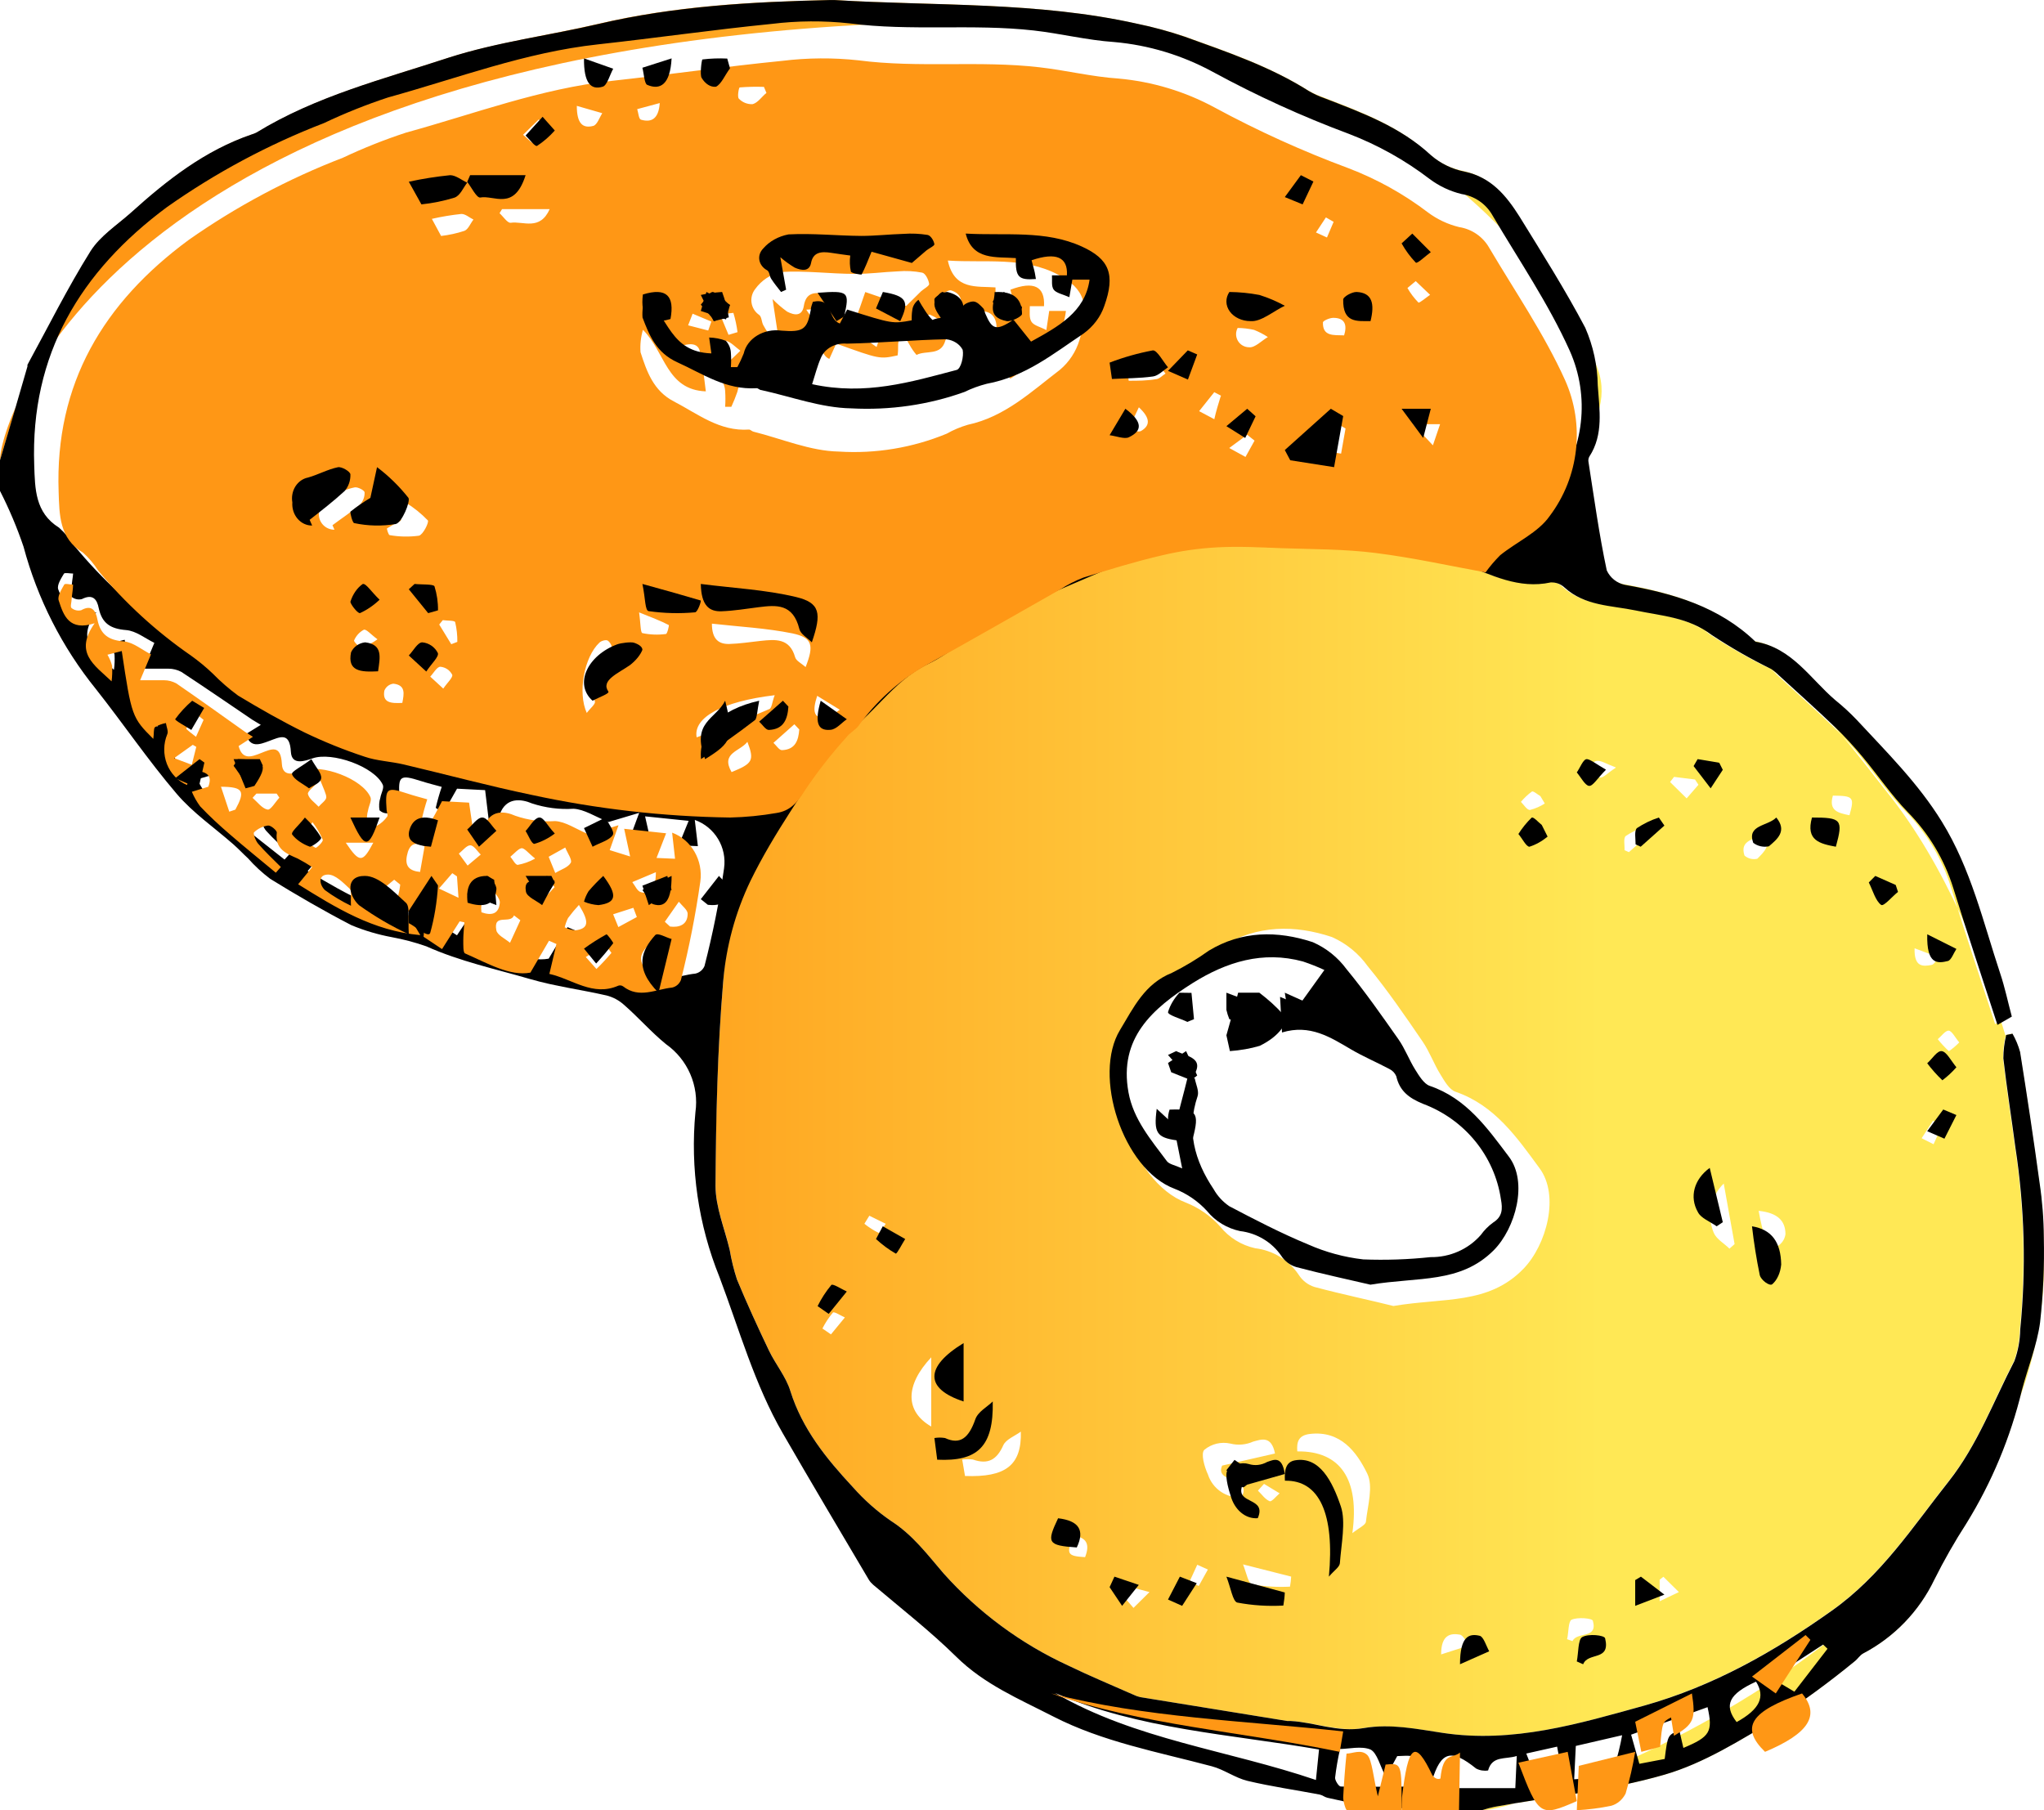<?xml version="1.0" encoding="UTF-8"?>
<svg width="35px" height="31px" viewBox="0 0 35 31" version="1.1" xmlns="http://www.w3.org/2000/svg" xmlns:xlink="http://www.w3.org/1999/xlink">
    <!-- Generator: Sketch 46.2 (44496) - http://www.bohemiancoding.com/sketch -->
    <title>Bagels Icon</title>
    <desc>Created with Sketch.</desc>
    <defs>
        <linearGradient x1="0%" y1="49.999%" x2="99.999%" y2="49.999%" id="linearGradient-1">
            <stop stop-color="#FF9715" offset="25%"></stop>
            <stop stop-color="#FFE855" offset="78%"></stop>
        </linearGradient>
        <linearGradient x1="371%" y1="4474%" x2="17281%" y2="4474%" id="linearGradient-2">
            <stop stop-color="#FF9715" offset="25%"></stop>
            <stop stop-color="#FFE855" offset="78%"></stop>
        </linearGradient>
        <linearGradient x1="641%" y1="8470%" x2="7920%" y2="8470%" id="linearGradient-3">
            <stop stop-color="#FF9715" offset="25%"></stop>
            <stop stop-color="#FFE855" offset="78%"></stop>
        </linearGradient>
        <linearGradient x1="11525%" y1="18952%" x2="14410%" y2="18952%" id="linearGradient-4">
            <stop stop-color="#FF9715" offset="25%"></stop>
            <stop stop-color="#FFE855" offset="78%"></stop>
        </linearGradient>
        <linearGradient x1="14585%" y1="19292%" x2="15520%" y2="19292%" id="linearGradient-5">
            <stop stop-color="#FF9715" offset="25%"></stop>
            <stop stop-color="#FFE855" offset="78%"></stop>
        </linearGradient>
        <linearGradient x1="15636%" y1="19338%" x2="16570%" y2="19338%" id="linearGradient-6">
            <stop stop-color="#FF9715" offset="25%"></stop>
            <stop stop-color="#FFE855" offset="78%"></stop>
        </linearGradient>
        <linearGradient x1="17819%" y1="18940%" x2="18679%" y2="18940%" id="linearGradient-7">
            <stop stop-color="#FF9715" offset="25%"></stop>
            <stop stop-color="#FFE855" offset="78%"></stop>
        </linearGradient>
        <linearGradient x1="17197%" y1="19179%" x2="17722%" y2="19179%" id="linearGradient-8">
            <stop stop-color="#FF9715" offset="25%"></stop>
            <stop stop-color="#FFE855" offset="78%"></stop>
        </linearGradient>
        <linearGradient x1="16674%" y1="19262%" x2="17078%" y2="19262%" id="linearGradient-9">
            <stop stop-color="#FF9715" offset="25%"></stop>
            <stop stop-color="#FFE855" offset="78%"></stop>
        </linearGradient>
        <linearGradient x1="19353%" y1="18215%" x2="19965%" y2="18215%" id="linearGradient-10">
            <stop stop-color="#FF9715" offset="25%"></stop>
            <stop stop-color="#FFE855" offset="78%"></stop>
        </linearGradient>
        <linearGradient x1="18897%" y1="18578%" x2="19232%" y2="18578%" id="linearGradient-11">
            <stop stop-color="#FF9715" offset="25%"></stop>
            <stop stop-color="#FFE855" offset="78%"></stop>
        </linearGradient>
    </defs>
    <g id="Page-1" stroke="none" stroke-width="1" fill="none" fill-rule="evenodd">
        <g id="Search" transform="translate(-19, -358)">
            <g id="Bagels-Group" transform="translate(0, 339)">
                <g id="Bagels-Icon" transform="translate(19, 17)">
                    <path d="M0,9.881 C0,9.161 1.951,3.085 14.939,2.414 C21.725,2.062 25.833,5.038 27.317,8.217 C27.82,9.295 26.377,10.085 26.847,11.197 C27.211,12.046 28.911,12.484 30.451,13.55 C31.172,14.049 31.719,14.818 32.331,15.589 C34.254,18.01 35.072,22.127 34.995,23.903 C34.727,30.046 26.22,33 25.368,33 C25.44,32.977 25.512,32.957 25.586,32.942 C26.559,32.765 27.554,32.664 28.497,32.391 C29.174,32.195 29.801,31.797 30.415,31.431 C30.876,31.13 31.321,30.804 31.747,30.454 C31.802,30.413 31.839,30.348 31.896,30.316 C32.429,30.037 32.857,29.593 33.116,29.05 C33.282,28.72 33.465,28.399 33.665,28.089 C34.099,27.385 34.419,26.617 34.613,25.813 C34.708,25.422 34.867,25.041 34.926,24.646 C34.98,24.162 35.001,23.675 34.99,23.189 C34.988,22.878 34.964,22.568 34.918,22.26 C34.816,21.511 34.704,20.764 34.585,20.016 C34.554,19.906 34.51,19.801 34.454,19.702 L34.346,19.724 C34.314,19.855 34.298,19.989 34.298,20.124 C34.356,20.635 34.437,21.145 34.505,21.655 C34.662,22.685 34.689,23.731 34.586,24.768 C34.583,24.953 34.549,25.135 34.486,25.308 C34.127,26.001 33.859,26.745 33.364,27.367 C32.745,28.152 32.209,28.983 31.358,29.585 C30.362,30.293 29.321,30.876 28.159,31.206 C27.031,31.519 25.904,31.86 24.702,31.676 C24.256,31.609 23.784,31.519 23.351,31.593 C22.919,31.667 22.519,31.493 22.098,31.472 C22.078,31.472 22.059,31.472 22.04,31.472 L19.524,31.063 C19.486,31.055 19.449,31.042 19.414,31.025 C19.039,30.859 18.66,30.702 18.292,30.523 C17.478,30.149 16.751,29.611 16.155,28.942 C15.877,28.619 15.628,28.285 15.26,28.048 C15.017,27.882 14.796,27.686 14.602,27.465 C14.151,26.98 13.737,26.472 13.533,25.819 C13.458,25.575 13.279,25.363 13.167,25.126 C12.975,24.726 12.789,24.321 12.62,23.91 C12.566,23.745 12.524,23.577 12.496,23.405 C12.411,23.038 12.252,22.671 12.253,22.307 C12.253,21.142 12.286,19.973 12.383,18.813 C12.42,18.211 12.567,17.62 12.817,17.072 C13.22,16.253 13.767,15.503 14.254,14.719 C14.279,14.677 14.312,14.642 14.351,14.614 C14.909,14.267 15.237,13.654 15.854,13.359 C16.294,13.149 16.658,12.782 17.093,12.557 C17.736,12.226 18.411,11.958 19.075,11.668 C19.221,11.598 19.375,11.545 19.533,11.511 C20.239,11.355 20.964,11.302 21.686,11.354 C21.958,11.358 22.23,11.339 22.499,11.295 C22.566,11.293 22.632,11.298 22.698,11.307 C23.185,11.364 23.674,11.414 24.162,11.48 C24.451,11.505 24.737,11.56 25.014,11.646 C25.503,11.826 25.967,12.074 26.517,11.96 C26.605,11.955 26.691,11.988 26.755,12.049 C27.099,12.363 27.549,12.353 27.96,12.438 C28.414,12.534 28.873,12.556 29.271,12.859 C29.598,13.075 29.938,13.27 30.29,13.442 C30.338,13.474 30.383,13.511 30.423,13.552 C30.746,13.848 31.07,14.14 31.387,14.441 C31.552,14.602 31.709,14.772 31.857,14.949 C32.117,15.263 32.345,15.605 32.626,15.89 C32.988,16.258 33.257,16.708 33.409,17.202 C33.651,17.986 33.909,18.751 34.163,19.537 L34.409,19.395 C34.342,19.142 34.29,18.894 34.21,18.656 C33.92,17.774 33.71,16.865 33.212,16.057 C32.808,15.401 32.272,14.869 31.755,14.313 C31.64,14.193 31.518,14.081 31.39,13.977 C30.957,13.613 30.645,13.08 30.022,12.975 C29.395,12.374 28.612,12.148 27.789,12.002 C27.651,11.974 27.535,11.882 27.476,11.754 C27.352,11.138 27.266,10.512 27.162,9.889 C27.158,9.86 27.163,9.83 27.178,9.805 C27.425,9.423 27.349,8.995 27.322,8.586 C27.316,8.246 27.243,7.911 27.107,7.599 C26.772,6.945 26.369,6.324 25.982,5.695 C25.76,5.336 25.503,5.021 25.042,4.925 C24.831,4.881 24.635,4.783 24.473,4.641 C23.947,4.152 23.293,3.913 22.645,3.662 C22.562,3.633 22.483,3.597 22.407,3.554 C21.745,3.135 21.011,2.887 20.282,2.624 C20.016,2.535 19.744,2.463 19.469,2.407 C17.761,2.025 16.017,2.106 14.289,2.001 C14.259,2 14.23,2 14.201,2.001 C12.87,2.029 11.546,2.103 10.243,2.409 C9.394,2.607 8.519,2.723 7.692,2.986 C6.573,3.353 5.42,3.648 4.401,4.269 C4.376,4.282 4.349,4.293 4.322,4.301 C3.522,4.574 2.874,5.085 2.258,5.637 C2.015,5.853 1.724,6.039 1.567,6.301 C1.174,6.928 0.843,7.596 0.487,8.247 C0.487,8.247 0.487,8.266 0.487,8.275 C0.321,8.812 0.159,9.347 0,9.881 Z M23.859,24.365 C24.73,24.218 25.487,24.346 26.086,23.728 C26.481,23.321 26.712,22.474 26.36,22.003 C25.973,21.476 25.594,20.927 24.923,20.696 C24.815,20.659 24.733,20.511 24.665,20.4 C24.553,20.22 24.481,20.014 24.361,19.838 C24.061,19.399 23.76,18.959 23.42,18.546 C23.264,18.328 23.053,18.156 22.808,18.047 C22.173,17.835 21.529,17.839 20.927,18.204 C20.716,18.358 20.492,18.495 20.258,18.613 C19.762,18.814 19.564,19.241 19.318,19.668 C18.822,20.499 19.357,22.234 20.305,22.594 C20.53,22.683 20.732,22.823 20.893,23.004 C21.045,23.193 21.256,23.324 21.493,23.376 C21.796,23.412 22.069,23.578 22.239,23.832 C22.302,23.931 22.397,24.004 22.508,24.039 C23.007,24.172 23.503,24.274 23.859,24.365 Z M23.157,28.255 C23.272,28.163 23.383,28.117 23.389,28.059 C23.419,27.782 23.519,27.454 23.411,27.233 C23.229,26.862 22.955,26.495 22.43,26.556 C22.234,26.58 22.201,26.691 22.214,26.855 C22.957,26.845 23.283,27.339 23.157,28.255 L23.157,28.255 Z M20.927,27.098 L21.832,26.891 C21.77,26.577 21.595,26.651 21.459,26.687 C21.336,26.742 21.199,26.754 21.068,26.721 C20.911,26.686 20.746,26.725 20.622,26.828 C20.559,26.891 20.622,27.118 20.685,27.253 C20.765,27.498 21.001,27.658 21.258,27.642 C21.456,27.275 20.791,27.411 20.927,27.098 Z M17.48,26.516 C17.377,26.593 17.226,26.647 17.179,26.751 C17.068,26.999 16.918,27.085 16.659,26.994 C16.598,26.986 16.537,26.986 16.476,26.994 L16.524,27.276 C17.214,27.302 17.498,27.098 17.48,26.511 L17.48,26.516 Z M15.946,26.434 L15.946,25.244 C15.492,25.727 15.5,26.172 15.946,26.429 L15.946,26.434 Z M29.614,23.383 L29.702,23.305 C29.644,22.98 29.585,22.656 29.516,22.268 C29.29,22.488 29.222,22.824 29.346,23.114 C29.393,23.222 29.528,23.296 29.614,23.383 Z M21.285,28.79 C21.347,28.947 21.374,29.118 21.441,29.132 C21.655,29.169 21.872,29.183 22.089,29.171 C22.099,29.114 22.106,29.057 22.109,28.999 L21.285,28.79 Z M30.114,22.736 C30.144,22.908 30.185,23.079 30.236,23.247 C30.257,23.3 30.393,23.365 30.432,23.343 C30.509,23.3 30.561,23.223 30.573,23.136 C30.573,22.903 30.435,22.77 30.12,22.736 L30.114,22.736 Z M26.824,30.067 L26.926,30.104 C27.004,29.935 27.364,30.075 27.275,29.755 C27.264,29.712 27.01,29.689 26.908,29.739 C26.853,29.772 26.861,29.952 26.835,30.067 L26.824,30.067 Z M24.666,30.335 L25.155,30.178 C25.103,30.114 25.059,30.006 24.998,29.993 C24.838,29.965 24.675,29.993 24.677,30.335 L24.666,30.335 Z M19.284,29.157 L19.204,29.298 L19.409,29.535 L19.683,29.264 L19.284,29.157 Z M30.194,16.253 C30.072,16.392 29.78,16.366 29.871,16.651 C29.931,16.704 30.013,16.724 30.091,16.706 C30.207,16.588 30.351,16.466 30.194,16.253 Z M29.083,15.439 L29.024,15.349 L28.665,15.304 L28.597,15.392 L28.881,15.672 L29.083,15.439 Z M28.242,16.284 L28.16,16.16 C28.046,16.197 27.937,16.25 27.837,16.317 C27.795,16.356 27.822,16.474 27.817,16.559 L27.892,16.593 L28.242,16.284 Z M32.121,17.05 L32.029,17.12 C32.09,17.214 32.132,17.343 32.22,17.39 C32.264,17.414 32.388,17.294 32.476,17.233 L32.441,17.15 L32.121,17.05 Z M33.256,21.269 L33.099,21.192 L32.905,21.492 L33.109,21.595 L33.256,21.269 Z M31.669,15.961 C31.758,15.647 31.734,15.629 31.385,15.625 C31.308,15.887 31.481,15.923 31.669,15.961 Z M28.419,29.421 L28.748,29.264 L28.483,29.002 L28.419,29.052 L28.419,29.421 Z M18.58,28.666 C18.668,28.443 18.604,28.326 18.38,28.301 C18.254,28.614 18.272,28.647 18.58,28.666 Z M27.668,15.142 C27.501,15.08 27.421,15.023 27.345,15.029 C27.27,15.036 27.237,15.122 27.189,15.172 C27.256,15.224 27.32,15.31 27.391,15.316 C27.461,15.323 27.516,15.244 27.664,15.149 L27.668,15.142 Z M14.083,24.751 L14.229,24.851 L14.467,24.561 C14.397,24.53 14.284,24.456 14.263,24.477 C14.191,24.562 14.129,24.657 14.079,24.757 L14.083,24.751 Z M33.549,19.851 C33.474,19.762 33.423,19.653 33.367,19.65 C33.311,19.647 33.243,19.744 33.181,19.796 C33.239,19.87 33.303,19.938 33.372,20.002 C33.436,19.957 33.495,19.907 33.549,19.851 L33.549,19.851 Z M32.784,18.239 C32.773,18.568 32.931,18.552 33.076,18.524 C33.123,18.515 33.156,18.439 33.195,18.394 L32.784,18.239 Z M26.452,15.76 L26.376,15.633 C26.327,15.605 26.256,15.541 26.231,15.555 C26.162,15.606 26.099,15.665 26.043,15.732 C26.094,15.782 26.148,15.875 26.2,15.87 C26.289,15.847 26.375,15.81 26.452,15.76 L26.452,15.76 Z M20.37,29.082 L20.526,29.16 L20.683,28.878 L20.501,28.796 L20.37,29.082 Z M14.886,22.819 L14.801,22.957 C14.877,23.018 14.96,23.071 15.048,23.114 C15.066,23.114 15.127,23.016 15.166,22.957 L14.886,22.819 Z M21.644,27.411 L21.54,27.527 C21.606,27.59 21.662,27.676 21.741,27.708 C21.775,27.722 21.854,27.622 21.911,27.573 L21.644,27.411 Z" id="Shape" fill="url(#linearGradient-1)" fill-rule="nonzero"></path>
                    <path d="M24.442,33 C24.079,32.969 23.713,32.947 23.345,32.906 C23.14,32.882 22.936,32.831 22.732,32.787 C22.685,32.777 22.644,32.741 22.599,32.732 C22.185,32.653 21.768,32.594 21.361,32.497 C21.149,32.446 20.959,32.302 20.749,32.247 C19.829,32.002 18.884,31.831 18.03,31.392 C17.455,31.097 16.854,30.845 16.376,30.373 C15.93,29.934 15.436,29.549 14.953,29.14 C14.924,29.115 14.898,29.086 14.878,29.054 C14.384,28.218 13.887,27.383 13.403,26.544 C12.919,25.705 12.66,24.77 12.32,23.87 C11.958,22.975 11.817,22.007 11.908,21.046 C11.972,20.595 11.777,20.145 11.405,19.882 C11.149,19.674 10.934,19.424 10.682,19.205 C10.598,19.13 10.498,19.076 10.389,19.048 C9.953,18.948 9.506,18.891 9.08,18.767 C8.483,18.593 7.873,18.463 7.301,18.206 C7.108,18.138 6.911,18.086 6.71,18.049 C6.472,18.005 6.239,17.936 6.016,17.843 C5.546,17.6 5.075,17.327 4.627,17.05 C4.489,16.946 4.361,16.828 4.246,16.698 C4.161,16.62 4.089,16.541 3.997,16.46 C3.671,16.173 3.303,15.92 3.024,15.592 C2.536,15.02 2.111,14.393 1.643,13.801 C1.063,13.084 0.641,12.253 0.403,11.362 C0.292,11.034 0.157,10.715 0,10.407 L0,9.881 C0.159,9.347 0.316,8.812 0.47,8.275 C0.47,8.266 0.47,8.255 0.47,8.247 C0.826,7.596 1.157,6.929 1.55,6.301 C1.715,6.039 2.006,5.853 2.245,5.639 C2.861,5.083 3.509,4.575 4.309,4.302 C4.336,4.294 4.363,4.284 4.389,4.271 C5.412,3.643 6.566,3.355 7.68,2.988 C8.519,2.718 9.405,2.608 10.246,2.411 C11.55,2.105 12.875,2.031 14.205,2.001 C14.235,2 14.264,2 14.293,2.001 C16.017,2.106 17.767,2.025 19.474,2.407 C19.749,2.464 20.021,2.538 20.287,2.629 C21.016,2.892 21.751,3.14 22.412,3.559 C22.496,3.608 22.584,3.649 22.676,3.681 C23.325,3.932 23.978,4.17 24.505,4.66 C24.669,4.801 24.866,4.897 25.079,4.939 C25.535,5.035 25.792,5.35 26.019,5.709 C26.406,6.337 26.803,6.964 27.145,7.613 C27.281,7.925 27.354,8.26 27.359,8.6 C27.386,9.009 27.463,9.438 27.215,9.819 C27.201,9.844 27.195,9.874 27.199,9.903 C27.297,10.531 27.383,11.158 27.513,11.768 C27.572,11.896 27.688,11.988 27.826,12.016 C28.652,12.162 29.436,12.388 30.06,12.989 C30.687,13.094 31,13.627 31.428,13.991 C31.557,14.095 31.679,14.207 31.793,14.327 C32.309,14.883 32.847,15.415 33.251,16.071 C33.75,16.879 33.96,17.796 34.25,18.67 C34.33,18.908 34.381,19.156 34.449,19.409 L34.203,19.551 C33.949,18.767 33.69,17.994 33.449,17.216 C33.296,16.722 33.028,16.272 32.665,15.905 C32.384,15.614 32.156,15.277 31.895,14.963 C31.748,14.786 31.591,14.616 31.425,14.455 C31.112,14.154 30.784,13.862 30.461,13.566 C30.421,13.525 30.376,13.488 30.328,13.456 C29.976,13.284 29.636,13.089 29.309,12.873 C28.911,12.57 28.452,12.548 27.997,12.452 C27.587,12.368 27.137,12.377 26.792,12.063 C26.728,12.002 26.642,11.97 26.554,11.974 C26.003,12.093 25.539,11.845 25.05,11.66 C24.773,11.574 24.487,11.519 24.198,11.494 C23.71,11.428 23.221,11.378 22.734,11.321 C22.668,11.312 22.601,11.308 22.535,11.309 C22.266,11.353 21.994,11.373 21.721,11.368 C21,11.316 20.274,11.369 19.568,11.525 C19.409,11.559 19.256,11.612 19.11,11.682 C18.445,11.972 17.77,12.241 17.127,12.571 C16.691,12.796 16.328,13.163 15.887,13.373 C15.27,13.669 14.947,14.283 14.384,14.628 C14.345,14.656 14.312,14.691 14.287,14.733 C13.8,15.517 13.253,16.259 12.85,17.086 C12.59,17.628 12.432,18.213 12.383,18.813 C12.285,19.973 12.259,21.142 12.252,22.307 C12.252,22.673 12.409,23.04 12.495,23.405 C12.524,23.577 12.565,23.745 12.619,23.91 C12.789,24.321 12.975,24.726 13.166,25.126 C13.279,25.363 13.458,25.575 13.533,25.819 C13.737,26.472 14.151,26.98 14.602,27.465 C14.797,27.686 15.018,27.882 15.26,28.048 C15.629,28.285 15.878,28.619 16.155,28.942 C16.752,29.611 17.48,30.149 18.293,30.523 C18.662,30.702 19.041,30.859 19.416,31.025 C19.451,31.042 19.487,31.055 19.525,31.063 L22.043,31.472 C22.061,31.472 22.08,31.472 22.101,31.472 C22.514,31.493 22.897,31.671 23.355,31.593 C23.812,31.515 24.259,31.609 24.706,31.676 C25.908,31.857 27.035,31.519 28.163,31.206 C29.333,30.876 30.367,30.293 31.364,29.585 C32.215,28.983 32.751,28.149 33.37,27.367 C33.864,26.74 34.134,26.001 34.493,25.308 C34.556,25.135 34.59,24.953 34.593,24.768 C34.696,23.731 34.669,22.685 34.511,21.655 C34.444,21.145 34.362,20.635 34.304,20.124 C34.305,19.989 34.321,19.855 34.353,19.724 L34.461,19.702 C34.517,19.801 34.561,19.906 34.591,20.016 C34.71,20.764 34.823,21.511 34.925,22.26 C34.971,22.568 34.995,22.878 34.997,23.189 C35.008,23.675 34.987,24.162 34.933,24.646 C34.88,25.041 34.721,25.422 34.62,25.813 C34.426,26.617 34.106,27.385 33.671,28.089 C33.471,28.399 33.288,28.72 33.123,29.05 C32.863,29.593 32.435,30.037 31.902,30.316 C31.845,30.348 31.808,30.413 31.753,30.454 C31.326,30.804 30.882,31.13 30.42,31.431 C29.806,31.797 29.179,32.195 28.502,32.391 C27.561,32.664 26.563,32.765 25.59,32.942 C25.516,32.957 25.443,32.977 25.372,33 L24.442,33 Z M25.486,11.376 C25.564,11.269 25.651,11.168 25.746,11.075 C26.033,10.843 26.409,10.678 26.61,10.39 C27.126,9.702 27.229,8.789 26.878,8.004 C26.514,7.196 26.007,6.453 25.555,5.686 C25.444,5.49 25.249,5.357 25.027,5.323 C24.829,5.275 24.643,5.187 24.48,5.065 C24.059,4.743 23.594,4.483 23.099,4.293 C22.296,3.994 21.516,3.638 20.764,3.229 C20.243,2.946 19.67,2.772 19.08,2.72 C18.61,2.688 18.162,2.574 17.701,2.522 C16.652,2.404 15.594,2.538 14.544,2.4 C14.103,2.352 13.657,2.355 13.216,2.409 C12.221,2.508 11.231,2.651 10.238,2.76 C8.997,2.895 7.837,3.339 6.644,3.669 C6.27,3.792 5.903,3.939 5.547,4.108 C4.595,4.475 3.692,4.959 2.857,5.548 C1.378,6.646 0.519,8.068 0.586,9.965 C0.6,10.369 0.599,10.78 1.011,11.036 C1.113,11.128 1.202,11.233 1.276,11.35 C1.745,11.92 2.291,12.422 2.898,12.843 C3.031,12.939 3.157,13.043 3.276,13.157 C3.412,13.297 3.56,13.426 3.718,13.542 C4.097,13.775 4.486,13.996 4.884,14.192 C5.221,14.355 5.569,14.496 5.925,14.614 C6.143,14.687 6.381,14.697 6.607,14.75 C7.351,14.926 8.089,15.128 8.839,15.283 C9.978,15.529 11.139,15.659 12.304,15.674 C12.576,15.668 12.847,15.641 13.115,15.594 C13.35,15.558 13.481,15.407 13.61,15.196 C13.829,14.869 14.07,14.559 14.332,14.267 C14.392,14.193 14.489,14.145 14.541,14.069 C14.847,13.642 15.24,13.285 15.695,13.02 C16.486,12.578 17.27,12.124 18.058,11.679 C18.187,11.594 18.325,11.523 18.469,11.467 C18.922,11.326 19.375,11.186 19.836,11.078 C20.155,11.002 20.48,10.955 20.807,10.937 C21.184,10.917 21.561,10.937 21.938,10.953 C22.48,10.972 23.024,10.968 23.56,11.036 C24.223,11.119 24.876,11.266 25.486,11.376 Z M2.693,14.447 C2.707,14.356 2.693,14.278 2.727,14.25 C2.788,14.215 2.854,14.191 2.923,14.179 C2.933,14.244 2.972,14.324 2.947,14.369 C2.876,14.529 2.873,14.711 2.938,14.873 C3.003,15.035 3.13,15.164 3.292,15.232 L3.384,14.97 C3.58,15.004 3.77,15.023 3.671,15.26 L3.379,15.345 C3.418,15.433 3.468,15.516 3.527,15.592 C3.693,15.749 3.868,15.906 4.049,16.063 C4.318,16.287 4.597,16.502 4.872,16.72 L4.961,16.623 C4.825,16.493 4.683,16.367 4.558,16.228 C4.513,16.179 4.464,16.052 4.484,16.035 C4.553,15.972 4.64,15.931 4.732,15.919 C4.781,15.919 4.889,16.002 4.889,16.038 C4.851,16.33 5.061,16.396 5.26,16.48 C5.348,16.524 5.434,16.572 5.517,16.625 L5.268,16.916 C5.944,17.318 6.596,17.701 7.439,17.781 L7.196,17.39 L7.541,17.313 L7.497,17.809 L7.825,18.017 L8.138,17.547 L8.221,17.563 C8.221,17.664 8.202,17.765 8.202,17.867 C8.202,17.944 8.202,18.077 8.234,18.091 C8.638,18.259 9.033,18.483 9.395,18.417 L9.718,17.878 L9.85,17.933 L9.724,18.441 C10.132,18.527 10.497,18.831 10.952,18.64 C10.98,18.632 11.01,18.636 11.035,18.653 C11.32,18.866 11.616,18.701 11.906,18.673 C11.976,18.658 12.035,18.61 12.063,18.544 C12.205,17.994 12.317,17.435 12.398,16.872 C12.45,16.511 12.24,16.163 11.897,16.041 L11.95,16.49 L11.621,16.476 L11.792,16.057 L11.046,15.98 L11.152,16.45 L10.789,16.342 L10.945,15.92 L10.42,16.077 C10.184,15.981 10.005,15.859 9.82,15.85 C9.58,15.865 9.34,15.834 9.111,15.759 C8.923,15.679 8.666,15.649 8.558,15.944 C8.544,15.978 8.488,15.997 8.373,16.08 L8.307,15.531 L7.826,15.506 C7.737,15.663 7.669,15.787 7.597,15.9 C7.597,15.9 7.459,15.847 7.462,15.832 C7.49,15.711 7.524,15.592 7.564,15.475 C7.456,15.445 7.328,15.414 7.204,15.374 C6.846,15.26 6.814,15.285 6.842,15.655 C6.842,15.694 6.868,15.746 6.853,15.767 C6.805,15.832 6.743,15.886 6.671,15.923 C6.609,15.938 6.545,15.92 6.499,15.876 C6.486,15.804 6.491,15.73 6.513,15.66 C6.525,15.586 6.58,15.495 6.555,15.44 C6.412,15.127 5.683,14.869 5.351,14.987 C5.219,15.033 4.995,15.111 4.981,14.877 C4.962,14.527 4.796,14.62 4.602,14.692 C4.445,14.75 4.279,14.814 4.212,14.57 L4.466,14.413 L4.323,14.327 C3.917,14.052 3.514,13.775 3.105,13.506 C3.037,13.47 2.961,13.451 2.884,13.451 C2.76,13.451 2.635,13.451 2.459,13.451 L2.643,13.009 C2.486,12.932 2.329,12.804 2.161,12.79 C1.898,12.769 1.748,12.68 1.691,12.416 C1.661,12.259 1.586,12.167 1.403,12.259 C1.342,12.275 1.277,12.261 1.227,12.222 C1.202,12.2 1.227,12.115 1.227,12.065 C1.227,11.983 1.245,11.908 1.252,11.822 C1.201,11.822 1.116,11.804 1.096,11.822 C1.047,11.905 0.972,12.019 0.997,12.092 C1.097,12.353 1.198,12.625 1.65,12.484 C1.282,12.982 1.636,13.188 1.951,13.47 C1.963,13.383 1.966,13.296 1.961,13.208 C1.943,13.142 1.916,13.078 1.881,13.019 L2.135,12.956 C2.306,14.063 2.314,14.088 2.693,14.447 Z M22.586,31.96 C21.068,31.697 19.505,31.618 18.064,30.991 C19.444,31.794 21.024,31.968 22.533,32.482 L22.586,31.96 Z M22.944,31.96 C22.908,32.12 22.88,32.282 22.861,32.445 C22.861,32.493 22.923,32.592 22.958,32.594 C23.414,32.603 23.87,32.594 24.326,32.594 C24.326,32.054 24.326,32.054 23.925,32.073 L23.731,32.431 C23.627,32.236 23.583,32.02 23.467,31.96 C23.309,31.896 23.094,31.951 22.944,31.951 L22.944,31.96 Z M25.972,32.071 C25.776,32.134 25.552,32.06 25.481,32.319 C25.411,32.33 25.339,32.319 25.276,32.286 C24.847,31.941 24.674,31.988 24.518,32.503 C24.511,32.542 24.508,32.582 24.508,32.622 L25.947,32.622 L25.972,32.071 Z M28.825,31.933 C29.282,31.742 29.333,31.656 29.239,31.235 L27.93,31.706 L28.071,32.205 L28.505,32.122 C28.557,31.711 28.557,31.711 28.756,31.634 L28.825,31.933 Z M27.778,31.715 L26.983,31.899 C26.972,32.104 26.964,32.28 26.955,32.47 C27.119,32.462 27.281,32.443 27.442,32.412 C27.528,32.389 27.6,32.333 27.643,32.255 C27.7,32.075 27.745,31.892 27.778,31.706 L27.778,31.715 Z M26.135,32.029 C26.356,32.609 26.37,32.619 26.762,32.445 L26.663,31.911 L26.135,32.029 Z M31.293,30.235 L31.218,30.163 L30.334,30.737 L30.726,30.97 L31.293,30.235 Z M29.737,31.49 C30.134,31.271 30.232,31.057 30.069,30.798 C29.607,31.008 29.511,31.198 29.737,31.49 Z" id="Shape" fill="#000000" fill-rule="nonzero"></path>
                    <path d="M23.466,24 C23.13,23.921 22.66,23.821 22.195,23.698 C22.089,23.666 21.999,23.598 21.94,23.506 C21.779,23.271 21.521,23.116 21.234,23.082 C21.011,23.035 20.81,22.913 20.667,22.737 C20.514,22.57 20.324,22.439 20.111,22.357 C19.222,22.022 18.708,20.411 19.178,19.639 C19.413,19.25 19.6,18.847 20.067,18.66 C20.288,18.55 20.499,18.423 20.699,18.28 C21.264,17.938 21.873,17.935 22.478,18.134 C22.709,18.235 22.909,18.395 23.057,18.597 C23.374,18.981 23.659,19.39 23.946,19.798 C24.06,19.961 24.129,20.152 24.234,20.319 C24.299,20.423 24.382,20.559 24.478,20.594 C25.113,20.809 25.471,21.323 25.837,21.808 C26.168,22.245 25.951,23.033 25.578,23.41 C25.006,23.983 24.29,23.863 23.466,24 Z M22.678,18.611 C22.558,18.555 22.435,18.507 22.31,18.465 C21.621,18.278 21,18.474 20.425,18.833 C19.735,19.27 19.155,19.777 19.323,20.705 C19.407,21.17 19.71,21.521 19.981,21.885 C20.022,21.939 20.12,21.953 20.243,22.009 L20.147,21.528 C19.806,21.48 19.753,21.397 19.807,20.988 L20.122,21.279 C20.196,20.988 20.27,20.721 20.335,20.455 L20.458,20.465 C20.476,20.567 20.535,20.683 20.507,20.771 C20.311,21.353 20.453,21.875 20.781,22.364 C20.846,22.48 20.938,22.58 21.049,22.656 C21.494,22.89 21.938,23.12 22.402,23.312 C22.701,23.444 23.018,23.53 23.343,23.567 C23.727,23.582 24.112,23.569 24.495,23.528 C24.825,23.533 25.14,23.395 25.356,23.149 C25.414,23.068 25.485,22.996 25.566,22.937 C25.729,22.835 25.731,22.701 25.701,22.539 C25.592,21.796 25.081,21.17 24.367,20.903 C24.126,20.804 23.966,20.683 23.909,20.431 C23.887,20.377 23.845,20.333 23.792,20.307 C23.576,20.192 23.348,20.096 23.137,19.972 C22.78,19.763 22.433,19.535 21.952,19.681 L21.919,19.071 L22.248,19.209 L22.678,18.611 Z" id="Shape" fill="#000000" fill-rule="nonzero"></path>
                    <path d="M22.755,29 C22.855,27.926 22.594,27.344 22.002,27.357 C21.992,27.173 22.018,27.035 22.175,27.008 C22.596,26.936 22.815,27.367 22.961,27.801 C23.047,28.06 22.967,28.444 22.943,28.77 C22.936,28.838 22.847,28.891 22.755,29 Z" id="Shape" fill="#000000" fill-rule="nonzero"></path>
                    <path d="M21.269,27.449 C21.158,27.766 21.697,27.633 21.537,27.999 C21.328,28.016 21.136,27.855 21.071,27.608 C21.025,27.471 20.969,27.242 21.02,27.178 C21.121,27.075 21.254,27.035 21.382,27.071 C21.487,27.104 21.599,27.091 21.698,27.036 C21.808,26.999 21.952,26.92 22,27.242 L21.269,27.449 Z" id="Shape" fill="#000000" fill-rule="nonzero"></path>
                    <path d="M16.999,26 C17.016,26.779 16.734,27.03 16.048,26.997 L16,26.626 C16.061,26.616 16.122,26.616 16.182,26.626 C16.44,26.746 16.589,26.626 16.7,26.307 C16.747,26.173 16.896,26.101 16.999,26 Z" id="Shape" fill="#000000" fill-rule="nonzero"></path>
                    <path d="M16.5,26 C15.839,25.784 15.828,25.41 16.5,25 L16.5,26 Z" id="Shape" fill="#000000" fill-rule="nonzero"></path>
                    <path d="M29.395,23 C29.284,22.921 29.122,22.859 29.074,22.758 C28.925,22.498 29.006,22.197 29.276,22 C29.359,22.347 29.431,22.639 29.5,22.93 L29.395,23 Z" id="Shape" fill="#000000" fill-rule="nonzero"></path>
                    <path d="M21,29 L22,29.271 C21.997,29.346 21.988,29.421 21.975,29.495 C21.712,29.51 21.447,29.493 21.187,29.444 C21.109,29.426 21.076,29.193 21,29 Z" id="Shape" fill="#000000" fill-rule="nonzero"></path>
                    <path d="M30,23 C30.341,23.056 30.493,23.274 30.5,23.654 C30.487,23.797 30.43,23.922 30.346,23.993 C30.302,24.029 30.155,23.924 30.133,23.836 C30.077,23.562 30.032,23.283 30,23 Z" id="Shape" fill="#000000" fill-rule="nonzero"></path>
                    <path d="M27,30.452 C27.029,30.307 27.02,30.078 27.091,30.036 C27.2,29.972 27.473,30.002 27.485,30.056 C27.581,30.454 27.194,30.285 27.109,30.5 L27,30.452 Z" id="Shape" fill="#000000" fill-rule="nonzero"></path>
                    <path d="M25,30.5 C25,30.011 25.161,29.97 25.339,30.013 C25.404,30.031 25.449,30.186 25.5,30.278 L25,30.5 Z" id="Shape" fill="#000000" fill-rule="nonzero"></path>
                    <polygon id="Shape" fill="#000000" fill-rule="nonzero" points="19.083 29 19.5 29.141 19.214 29.5 19 29.18"></polygon>
                    <path d="M30.416,16 C30.607,16.232 30.431,16.372 30.289,16.493 C30.194,16.513 30.095,16.49 30.021,16.433 C29.91,16.123 30.266,16.152 30.416,16 Z" id="Shape" fill="#000000" fill-rule="nonzero"></path>
                    <polygon id="Shape" fill="#000000" fill-rule="nonzero" points="29.5 15.183 29.292 15.5 29 15.119 29.069 15 29.439 15.062"></polygon>
                    <path d="M28.5,16.138 L28.094,16.5 L28.007,16.46 C28.007,16.364 27.981,16.226 28.03,16.181 C28.146,16.104 28.272,16.043 28.405,16 L28.5,16.138 Z" id="Shape" fill="#000000" fill-rule="nonzero"></path>
                    <path d="M32.111,17 L32.461,17.155 L32.5,17.274 C32.402,17.35 32.263,17.52 32.214,17.498 C32.116,17.431 32.068,17.247 32,17.112 L32.111,17 Z" id="Shape" fill="#000000" fill-rule="nonzero"></path>
                    <polygon id="Shape" fill="#000000" fill-rule="nonzero" points="33.5 21.095 33.295 21.5 33 21.372 33.275 21"></polygon>
                    <path d="M31.436,16.5 C31.165,16.449 30.916,16.395 31.027,16 C31.531,16 31.565,16.033 31.436,16.5 Z" id="Shape" fill="#000000" fill-rule="nonzero"></path>
                    <polygon id="Shape" fill="#000000" fill-rule="nonzero" points="28 29.5 28 29.059 28.098 29 28.5 29.308"></polygon>
                    <path d="M18.438,28.5 C17.938,28.466 17.918,28.421 18.118,28 C18.476,28.043 18.578,28.204 18.438,28.5 Z" id="Shape" fill="#000000" fill-rule="nonzero"></path>
                    <path d="M27.5,15.181 C27.348,15.333 27.275,15.466 27.209,15.458 C27.142,15.451 27.07,15.311 27,15.228 C27.055,15.148 27.107,15.011 27.162,15.001 C27.217,14.991 27.327,15.081 27.5,15.181 Z" id="Shape" fill="#000000" fill-rule="nonzero"></path>
                    <path d="M14,24.367 C14.064,24.237 14.143,24.116 14.235,24.005 C14.261,23.978 14.408,24.075 14.5,24.117 L14.19,24.5 L14,24.367 Z" id="Shape" fill="#000000" fill-rule="nonzero"></path>
                    <path d="M33.5,20.277 C33.427,20.36 33.347,20.434 33.26,20.5 C33.166,20.41 33.079,20.313 33,20.208 C33.085,20.135 33.172,19.986 33.253,20.001 C33.334,20.017 33.398,20.15 33.5,20.277 Z" id="Shape" fill="#000000" fill-rule="nonzero"></path>
                    <path d="M33.001,18 L33.5,18.25 C33.452,18.323 33.412,18.442 33.355,18.457 C33.18,18.5 32.987,18.525 33.001,18 Z" id="Shape" fill="#000000" fill-rule="nonzero"></path>
                    <path d="M26.5,16.327 C26.404,16.406 26.299,16.465 26.189,16.5 C26.134,16.5 26.068,16.362 26,16.282 C26.066,16.178 26.142,16.084 26.226,16.003 C26.257,15.981 26.342,16.082 26.4,16.127 L26.5,16.327 Z" id="Shape" fill="#000000" fill-rule="nonzero"></path>
                    <polygon id="Shape" fill="#000000" fill-rule="nonzero" points="20 29.392 20.203 29 20.492 29.112 20.242 29.5"></polygon>
                    <path d="M15.116,23 L15.5,23.218 C15.446,23.302 15.363,23.468 15.339,23.468 C15.218,23.399 15.105,23.315 15,23.218 L15.116,23 Z" id="Shape" fill="#000000" fill-rule="nonzero"></path>
                    <path d="M21.139,27 L21.5,27.25 C21.422,27.328 21.316,27.5 21.27,27.465 C21.165,27.415 21.089,27.277 21,27.177 L21.139,27 Z" id="Shape" fill="#000000" fill-rule="nonzero"></path>
                    <path d="M25.438,11.802 C24.84,11.694 24.199,11.55 23.548,11.469 C23.022,11.403 22.488,11.406 21.956,11.388 C21.587,11.374 21.216,11.353 20.847,11.373 C20.526,11.39 20.207,11.436 19.893,11.511 C19.441,11.616 18.997,11.753 18.552,11.891 C18.411,11.945 18.276,12.014 18.149,12.097 C17.38,12.533 16.611,12.975 15.83,13.407 C15.384,13.666 14.998,14.015 14.698,14.433 C14.641,14.506 14.544,14.554 14.493,14.626 C14.236,14.911 13.999,15.214 13.784,15.533 C13.658,15.74 13.529,15.887 13.298,15.922 C13.035,15.968 12.769,15.994 12.503,16 C11.359,15.984 10.22,15.854 9.102,15.612 C8.367,15.459 7.642,15.263 6.912,15.091 C6.69,15.039 6.45,15.03 6.243,14.958 C5.893,14.843 5.552,14.705 5.221,14.546 C4.831,14.354 4.452,14.138 4.077,13.912 C3.922,13.798 3.777,13.672 3.643,13.535 C3.527,13.424 3.403,13.322 3.272,13.228 C2.677,12.817 2.141,12.326 1.68,11.77 C1.608,11.656 1.521,11.553 1.42,11.463 C1.016,11.224 1.017,10.818 1.004,10.423 C0.938,8.57 1.773,7.182 3.232,6.108 C4.051,5.533 4.937,5.061 5.872,4.701 C6.221,4.536 6.581,4.393 6.949,4.272 C8.118,3.951 9.256,3.517 10.474,3.385 C11.449,3.278 12.421,3.139 13.396,3.042 C13.829,2.989 14.266,2.986 14.699,3.033 C15.73,3.168 16.768,3.033 17.797,3.152 C18.249,3.203 18.697,3.315 19.151,3.345 C19.73,3.397 20.292,3.566 20.802,3.843 C21.541,4.243 22.307,4.59 23.094,4.882 C23.58,5.068 24.036,5.322 24.449,5.636 C24.609,5.756 24.792,5.842 24.986,5.889 C25.203,5.923 25.392,6.053 25.5,6.243 C25.943,6.992 26.441,7.718 26.798,8.507 C27.142,9.274 27.041,10.166 26.535,10.838 C26.338,11.12 25.969,11.281 25.688,11.508 C25.597,11.599 25.513,11.697 25.438,11.802 L25.438,11.802 Z M11.009,7.648 C10.973,7.773 10.958,7.903 10.968,8.032 C11.075,8.363 11.189,8.693 11.538,8.874 C11.949,9.087 12.321,9.392 12.826,9.356 C12.849,9.356 12.873,9.385 12.901,9.392 C13.389,9.514 13.873,9.724 14.364,9.733 C14.995,9.773 15.626,9.668 16.21,9.427 C16.325,9.362 16.446,9.311 16.573,9.274 C17.206,9.139 17.662,8.705 18.148,8.334 C18.308,8.2 18.425,8.021 18.485,7.821 C18.672,7.222 18.563,6.937 18.123,6.706 C17.528,6.391 16.877,6.505 16.23,6.462 C16.34,6.975 16.729,6.897 17.046,6.922 C17.039,7.279 17.089,7.337 17.372,7.312 C17.363,7.259 17.357,7.204 17.346,7.15 C17.336,7.096 17.317,7.023 17.302,6.961 C17.705,6.808 17.895,6.905 17.877,7.243 L17.634,7.243 C17.634,7.334 17.619,7.443 17.662,7.51 C17.705,7.577 17.815,7.597 17.917,7.653 L17.966,7.325 L18.252,7.325 C18.18,7.937 17.743,8.203 17.3,8.484 L17.016,8.075 C16.731,8.287 16.668,8.267 16.554,7.959 C16.542,7.924 16.54,7.878 16.516,7.853 C16.47,7.804 16.413,7.738 16.362,7.734 C16.311,7.729 16.208,7.783 16.188,7.829 C16.116,8.101 15.856,7.993 15.694,8.078 C15.649,8.026 15.609,7.968 15.576,7.907 C15.536,7.841 15.502,7.77 15.467,7.702 C15.413,7.754 15.382,7.825 15.379,7.899 C15.379,7.964 15.379,8.028 15.37,8.086 C15.062,8.152 15.062,8.152 14.319,7.884 L14.201,8.146 C13.99,8.06 14.105,7.656 13.761,7.738 C13.75,7.787 13.735,7.841 13.727,7.892 C13.656,8.259 13.595,8.313 13.241,8.282 C12.954,8.236 12.682,8.425 12.626,8.71 C12.596,8.797 12.562,8.882 12.523,8.966 L12.417,8.966 C12.423,8.876 12.423,8.786 12.417,8.696 C12.412,8.611 12.378,8.53 12.321,8.466 C12.235,8.428 12.143,8.407 12.049,8.405 L12.086,8.702 C11.411,8.676 11.391,8.026 11.009,7.648 Z M15.517,7.24 C15.594,7.164 15.682,7.075 15.771,6.989 C15.819,6.945 15.914,6.897 15.91,6.862 C15.9,6.79 15.847,6.681 15.791,6.669 C15.653,6.642 15.513,6.635 15.373,6.647 C15.127,6.657 14.882,6.693 14.636,6.69 C14.215,6.69 13.792,6.632 13.372,6.658 C13.194,6.698 13.038,6.802 12.932,6.949 C12.879,7.016 12.856,7.102 12.869,7.186 C12.882,7.271 12.93,7.346 13.001,7.394 C13.044,7.429 13.04,7.513 13.07,7.568 C13.121,7.662 13.183,7.749 13.241,7.839 L13.33,7.792 L13.229,7.122 C13.306,7.201 13.39,7.273 13.479,7.337 C13.601,7.401 13.735,7.421 13.764,7.24 C13.799,7.018 13.936,6.998 14.116,7.032 C14.236,7.055 14.358,7.073 14.445,7.087 C14.434,7.195 14.437,7.304 14.456,7.41 C14.467,7.449 14.639,7.479 14.644,7.47 C14.704,7.337 14.748,7.197 14.816,7.001 L15.517,7.24 Z M12.19,12.68 C12.19,12.955 12.314,13.032 12.487,13.028 C12.661,13.023 12.846,12.995 13.026,12.975 C13.279,12.948 13.522,12.926 13.615,13.254 C13.633,13.319 13.726,13.362 13.795,13.423 C13.941,13.05 13.913,12.92 13.57,12.847 C13.124,12.756 12.661,12.733 12.19,12.68 Z M13.267,13.905 C12.364,14.013 11.867,14.287 11.929,14.627 C12.346,14.474 12.763,14.321 13.17,14.144 C13.215,14.135 13.223,14.014 13.264,13.909 L13.267,13.905 Z M5.727,11.071 L5.693,10.994 C5.847,10.878 6.016,10.769 6.164,10.64 C6.217,10.585 6.246,10.51 6.243,10.433 C6.243,10.398 6.127,10.337 6.075,10.346 C5.938,10.372 5.809,10.438 5.672,10.473 C5.603,10.486 5.542,10.525 5.502,10.583 C5.462,10.64 5.448,10.711 5.461,10.78 C5.453,10.855 5.478,10.929 5.529,10.985 C5.579,11.04 5.652,11.072 5.727,11.071 L5.727,11.071 Z M10.049,14.207 C10.108,14.128 10.203,14.054 10.186,14.011 C10.12,13.774 10.279,13.624 10.375,13.446 C10.427,13.345 10.463,13.236 10.482,13.124 C10.482,13.064 10.455,13.008 10.408,12.971 C10.38,12.951 10.297,12.971 10.263,13.006 C10.006,13.247 9.886,13.858 10.049,14.213 L10.049,14.207 Z M6.861,10.918 C6.78,10.957 6.702,11.001 6.627,11.049 C6.618,11.049 6.652,11.163 6.672,11.164 C6.837,11.193 7.006,11.196 7.173,11.174 C7.244,11.158 7.347,10.947 7.327,10.913 C7.214,10.795 7.086,10.692 6.947,10.607 L6.861,10.918 Z M9.414,5.581 L8.597,5.581 L8.554,5.651 C8.617,5.708 8.69,5.822 8.744,5.815 C8.96,5.783 9.245,5.959 9.414,5.578 L9.414,5.581 Z M7.553,6.041 C7.689,6.025 7.823,5.996 7.953,5.953 C8.019,5.926 8.054,5.828 8.107,5.76 C8.038,5.727 7.967,5.661 7.899,5.664 C7.729,5.682 7.561,5.71 7.395,5.748 L7.553,6.041 Z M19.309,8.348 L19.327,8.52 C19.481,8.52 19.635,8.52 19.789,8.494 C19.849,8.494 19.903,8.431 19.958,8.397 C19.901,8.334 19.838,8.213 19.789,8.219 C19.625,8.249 19.465,8.293 19.309,8.35 L19.309,8.348 Z M10.943,12.485 C10.971,12.677 10.965,12.833 11,12.842 C11.132,12.87 11.269,12.875 11.403,12.857 C11.426,12.857 11.461,12.704 11.452,12.704 C11.314,12.632 11.171,12.579 10.943,12.487 L10.943,12.485 Z M22.547,9.624 L22.593,9.71 L22.964,9.768 L23.04,9.338 L22.936,9.277 L22.547,9.624 Z M21.193,7.616 C21.155,7.685 21.157,7.769 21.197,7.837 C21.237,7.905 21.311,7.947 21.39,7.947 C21.488,7.957 21.602,7.835 21.71,7.772 C21.636,7.723 21.556,7.682 21.473,7.649 C21.381,7.629 21.287,7.617 21.193,7.616 L21.193,7.616 Z M9.225,4.046 L8.957,4.308 C9.019,4.36 9.111,4.461 9.139,4.452 C9.24,4.392 9.334,4.32 9.417,4.237 L9.225,4.046 Z M12.798,14.704 C12.669,14.871 12.337,14.892 12.527,15.222 C12.887,15.075 12.921,15.026 12.798,14.704 Z M13.124,3.591 L13.081,3.488 C12.943,3.483 12.804,3.486 12.666,3.497 C12.652,3.497 12.621,3.66 12.652,3.69 C12.713,3.754 12.799,3.788 12.887,3.784 C12.98,3.758 13.041,3.658 13.124,3.591 Z M9.877,3.813 C9.877,4.119 9.98,4.203 10.159,4.156 C10.225,4.138 10.265,4.014 10.312,3.938 L9.877,3.813 Z M13.686,14.492 L13.602,14.403 L13.244,14.721 C13.292,14.765 13.343,14.848 13.389,14.846 C13.618,14.839 13.673,14.678 13.686,14.492 Z M12.455,8.219 L12.678,8.006 C12.593,7.945 12.515,7.853 12.423,7.835 C12.374,7.826 12.3,7.939 12.237,7.997 L12.455,8.219 Z M20.915,8.78 L20.792,8.716 L20.533,9.041 L20.793,9.179 C20.822,9.045 20.864,8.912 20.904,8.78 L20.915,8.78 Z M21.482,9.546 L21.356,9.445 L21.049,9.672 L21.327,9.825 L21.482,9.546 Z M13.993,13.916 C13.905,14.183 13.936,14.308 14.138,14.292 C14.221,14.292 14.299,14.203 14.381,14.155 L13.993,13.916 Z M16.211,7.571 C16.124,7.496 16.026,7.434 15.92,7.387 C15.891,7.38 15.793,7.493 15.796,7.541 C15.799,7.588 15.871,7.68 15.914,7.749 L16.211,7.571 Z M16.751,7.329 C16.751,7.482 16.654,7.657 16.894,7.712 C16.945,7.723 17.068,7.651 17.066,7.619 C17.062,7.444 16.988,7.312 16.751,7.329 Z M11.297,3.765 L10.911,3.869 C10.931,3.931 10.937,4.036 10.974,4.049 C11.148,4.101 11.278,4.044 11.297,3.765 Z M23.014,7.749 C23.071,7.567 23.033,7.443 22.83,7.443 C22.768,7.443 22.653,7.493 22.653,7.522 C22.647,7.763 22.833,7.737 23.014,7.743 L23.014,7.749 Z M16.437,7.357 C16.483,7.182 16.482,7.032 16.283,6.972 C16.243,6.96 16.13,7.033 16.13,7.069 C16.13,7.248 16.231,7.349 16.437,7.351 L16.437,7.357 Z M7.59,13.792 C7.659,13.691 7.756,13.604 7.744,13.556 C7.705,13.478 7.628,13.426 7.541,13.418 C7.481,13.418 7.425,13.527 7.367,13.587 L7.59,13.792 Z M6.889,14.037 C6.918,13.884 6.952,13.731 6.735,13.708 C6.665,13.717 6.606,13.763 6.581,13.829 C6.546,14.033 6.69,14.048 6.889,14.037 Z M11.675,7.924 C11.646,8.175 11.732,8.281 11.983,8.204 C12.023,7.942 11.934,7.839 11.668,7.924 L11.675,7.924 Z M17.428,8.054 C17.491,7.921 17.554,7.844 17.535,7.812 C17.477,7.726 17.409,7.645 17.334,7.573 C17.289,7.631 17.197,7.703 17.209,7.741 C17.266,7.854 17.337,7.959 17.42,8.054 L17.428,8.054 Z M14.733,7.751 L15.01,7.942 C15.119,7.643 15.079,7.562 14.811,7.502 L14.733,7.751 Z M12.127,7.66 L12.181,7.507 L11.86,7.372 L11.783,7.571 L12.127,7.66 Z M19.501,8.975 L19.323,9.35 C19.397,9.362 19.492,9.41 19.541,9.379 C19.692,9.29 19.706,9.165 19.501,8.975 Z M12.475,7.734 L12.629,7.688 C12.614,7.576 12.591,7.466 12.558,7.358 C12.482,7.364 12.407,7.377 12.334,7.397 L12.475,7.734 Z M24.242,6.814 L24.1,6.932 C24.152,7.023 24.215,7.106 24.288,7.181 C24.305,7.194 24.419,7.096 24.488,7.049 L24.242,6.814 Z M14.041,7.649 L14.129,7.593 C14.198,7.286 14.187,7.276 13.806,7.303 L14.041,7.649 Z M6.464,12.948 C6.35,12.865 6.273,12.77 6.23,12.784 C6.155,12.824 6.096,12.889 6.063,12.968 C6.053,12.983 6.153,13.093 6.193,13.089 C6.29,13.056 6.381,13.008 6.464,12.948 Z M7.727,13.032 L7.831,12.992 C7.833,12.878 7.82,12.765 7.794,12.654 C7.784,12.623 7.656,12.631 7.582,12.62 L7.521,12.695 L7.727,13.032 Z M22.836,5.799 L22.704,5.723 L22.534,5.981 L22.722,6.067 L22.836,5.799 Z M24.659,9.264 L24.197,9.264 L24.536,9.626 L24.659,9.264 Z" id="Shape" fill="url(#linearGradient-2)" fill-rule="nonzero"></path>
                    <path d="M2.625,14.653 C2.26,14.29 2.252,14.265 2.085,13.149 L1.84,13.212 C1.875,13.272 1.902,13.336 1.92,13.403 C1.925,13.492 1.922,13.58 1.911,13.668 C1.609,13.383 1.266,13.176 1.621,12.673 C1.185,12.815 1.088,12.542 1.005,12.282 C0.981,12.21 1.053,12.094 1.1,12.011 C1.114,11.987 1.195,12.011 1.251,12.011 C1.251,12.091 1.234,12.169 1.227,12.256 C1.227,12.311 1.197,12.396 1.227,12.414 C1.273,12.451 1.333,12.464 1.39,12.45 C1.567,12.35 1.639,12.45 1.668,12.608 C1.721,12.874 1.866,12.964 2.121,12.984 C2.281,12.999 2.431,13.128 2.585,13.206 L2.4,13.649 C2.57,13.649 2.69,13.649 2.81,13.649 C2.883,13.649 2.955,13.668 3.02,13.704 C3.414,13.974 3.802,14.254 4.193,14.531 L4.331,14.618 L4.086,14.776 C4.151,15.023 4.312,14.958 4.462,14.899 C4.649,14.826 4.809,14.741 4.827,15.086 C4.841,15.321 5.057,15.244 5.184,15.196 C5.504,15.078 6.206,15.334 6.344,15.653 C6.368,15.709 6.315,15.8 6.303,15.875 C6.282,15.945 6.278,16.02 6.289,16.093 C6.334,16.137 6.396,16.155 6.456,16.14 C6.525,16.102 6.585,16.048 6.631,15.982 C6.646,15.962 6.623,15.91 6.62,15.87 C6.593,15.497 6.62,15.472 6.969,15.587 C7.088,15.627 7.212,15.658 7.316,15.688 C7.278,15.806 7.245,15.927 7.218,16.049 C7.218,16.063 7.345,16.121 7.348,16.117 C7.421,16.003 7.483,15.883 7.569,15.72 L8.032,15.745 L8.112,16.294 C8.223,16.21 8.277,16.191 8.291,16.156 C8.395,15.859 8.643,15.889 8.824,15.97 C9.044,16.046 9.275,16.077 9.506,16.061 C9.685,16.071 9.857,16.194 10.085,16.291 L10.591,16.132 L10.44,16.558 L10.79,16.667 L10.688,16.193 L11.406,16.27 L11.242,16.692 L11.559,16.706 L11.509,16.259 C11.84,16.382 12.042,16.733 11.992,17.097 C11.911,17.665 11.8,18.227 11.66,18.782 C11.633,18.849 11.577,18.897 11.509,18.912 C11.23,18.94 10.944,19.107 10.669,18.891 C10.646,18.875 10.617,18.87 10.589,18.879 C10.151,19.072 9.799,18.765 9.407,18.678 L9.528,18.166 L9.401,18.11 L9.082,18.656 C8.733,18.722 8.353,18.498 7.963,18.327 C7.928,18.313 7.934,18.178 7.933,18.101 C7.933,17.998 7.945,17.897 7.951,17.794 L7.871,17.778 L7.569,18.253 L7.253,18.042 L7.295,17.543 L6.963,17.62 L7.197,18.014 C6.385,17.94 5.756,17.548 5.105,17.143 L5.346,16.849 C5.265,16.796 5.183,16.747 5.098,16.703 C4.906,16.618 4.704,16.545 4.74,16.257 C4.74,16.221 4.639,16.132 4.589,16.137 C4.5,16.15 4.416,16.19 4.35,16.254 C4.331,16.272 4.377,16.4 4.421,16.449 C4.542,16.589 4.678,16.716 4.809,16.847 L4.723,16.945 C4.459,16.725 4.19,16.509 3.93,16.283 C3.757,16.134 3.587,15.978 3.427,15.808 C3.37,15.731 3.323,15.648 3.285,15.559 L3.566,15.473 C3.661,15.234 3.479,15.215 3.29,15.181 L3.202,15.443 C3.046,15.376 2.922,15.247 2.858,15.083 C2.795,14.919 2.797,14.736 2.864,14.574 C2.888,14.528 2.85,14.447 2.841,14.382 C2.775,14.394 2.711,14.418 2.653,14.453 C2.627,14.482 2.639,14.561 2.625,14.653 Z M6.01,17.511 C6.001,17.353 6.025,17.253 5.987,17.219 C5.877,17.117 5.744,16.978 5.619,16.977 C5.439,16.977 5.468,17.152 5.565,17.244 C5.705,17.347 5.854,17.436 6.01,17.511 Z M6.853,17.149 L6.75,17.065 L6.374,17.372 L6.374,17.481 C6.496,17.514 6.693,17.612 6.727,17.568 C6.795,17.438 6.837,17.296 6.853,17.149 L6.853,17.149 Z M11.156,18.697 L11.307,18.205 C11.243,18.193 11.156,18.144 11.123,18.17 C10.972,18.306 10.875,18.466 11.156,18.697 Z M8.91,17.759 L8.801,17.676 C8.741,17.834 8.443,17.633 8.499,17.93 C8.514,18.014 8.65,18.074 8.733,18.145 L8.91,17.759 Z M3.926,15.9 L4.03,15.865 C4.202,15.549 4.17,15.475 3.784,15.473 L3.926,15.9 Z M9.913,17.497 C9.847,17.568 9.785,17.643 9.727,17.721 C9.702,17.771 9.682,17.825 9.67,17.88 C9.727,17.909 9.789,17.927 9.852,17.932 C10.079,17.903 10.097,17.791 9.913,17.497 Z M11.384,17.785 L11.473,17.867 C11.624,17.886 11.775,17.842 11.775,17.647 C11.775,17.582 11.678,17.51 11.624,17.442 L11.384,17.785 Z M7.27,16.495 C7.094,16.397 7.004,16.469 6.968,16.653 C6.931,16.836 7.013,16.914 7.193,16.932 L7.27,16.495 Z M10.213,18.594 C10.303,18.507 10.389,18.414 10.47,18.318 C10.47,18.318 10.384,18.193 10.369,18.199 C10.253,18.255 10.14,18.319 10.031,18.389 L10.213,18.594 Z M9.395,16.672 L9.508,16.95 C9.609,16.888 9.728,16.855 9.774,16.774 C9.801,16.724 9.715,16.605 9.679,16.514 L9.395,16.672 Z M5.481,15.355 C5.377,15.472 5.261,15.552 5.273,15.598 C5.293,15.682 5.391,15.744 5.456,15.815 C5.503,15.759 5.583,15.707 5.587,15.657 C5.592,15.606 5.534,15.492 5.481,15.355 Z M11.231,16.936 L10.827,17.106 C10.875,17.167 10.913,17.265 10.978,17.279 C11.144,17.326 11.228,17.23 11.231,16.936 Z M10.905,17.704 L10.845,17.546 L10.499,17.657 L10.588,17.876 L10.905,17.704 Z M4.391,15.59 L4.325,15.663 C4.409,15.736 4.488,15.846 4.581,15.864 C4.636,15.875 4.716,15.732 4.784,15.66 L4.737,15.59 L4.391,15.59 Z M5.35,16.079 C5.276,16.212 5.199,16.297 5.213,16.336 C5.257,16.415 5.324,16.479 5.403,16.518 C5.418,16.528 5.536,16.415 5.527,16.381 C5.481,16.272 5.421,16.171 5.35,16.079 Z M8.007,16.823 L8.232,16.634 C8.173,16.578 8.114,16.476 8.052,16.476 C7.99,16.476 7.922,16.567 7.857,16.618 L8.007,16.823 Z M8.244,17.623 C8.419,17.685 8.546,17.653 8.559,17.45 C8.559,17.401 8.487,17.291 8.454,17.291 C8.27,17.315 8.223,17.443 8.244,17.623 Z M5.921,16.431 C6.157,16.781 6.208,16.779 6.392,16.431 L5.921,16.431 Z M7.825,17.008 L7.745,16.953 L7.517,17.216 L7.851,17.374 L7.825,17.008 Z M9.496,17.192 L9.442,17.117 L9.028,17.117 L9.297,17.407 L9.496,17.192 Z M3.486,14.327 L3.365,14.23 C3.299,14.305 3.24,14.386 3.19,14.474 C3.183,14.49 3.297,14.569 3.356,14.618 L3.486,14.327 Z M9.158,16.698 C9.043,16.607 8.979,16.518 8.928,16.526 C8.877,16.534 8.803,16.619 8.739,16.672 C8.782,16.721 8.824,16.811 8.865,16.811 C8.967,16.792 9.066,16.757 9.158,16.706 L9.158,16.698 Z M2.982,14.983 L3.284,15.097 L3.361,14.79 L3.301,14.755 L2.982,14.983 Z" id="Shape" fill="url(#linearGradient-3)" fill-rule="nonzero"></path>
                    <path d="M23,31.65 L22.941,32 C21.272,31.655 19.525,31.538 18,31 C19.593,31.415 21.321,31.468 23,31.65 Z" id="Shape" fill="url(#linearGradient-4)" fill-rule="nonzero"></path>
                    <path d="M23.057,32.03 C23.164,32.03 23.306,31.948 23.414,32.056 C23.493,32.136 23.521,32.461 23.593,32.762 L23.726,32.218 C24.003,32.19 24.003,32.19 23.999,33 C23.688,33 23.377,33 23.066,33 C23.043,33 22.998,32.849 23,32.776 C23.013,32.526 23.032,32.276 23.057,32.03 Z" id="Shape" fill="url(#linearGradient-5)" fill-rule="nonzero"></path>
                    <path d="M25,32.012 L24.983,33 L24,33 C24,32.928 24.002,32.857 24.006,32.786 C24.113,31.863 24.231,31.779 24.525,32.398 C24.568,32.456 24.617,32.477 24.665,32.457 C24.711,31.993 24.866,32.125 25,32.012 Z" id="Shape" fill="url(#linearGradient-6)" fill-rule="nonzero"></path>
                    <path d="M28.664,31.725 L28.613,31.411 C28.465,31.49 28.465,31.49 28.427,31.914 L28.105,32 L28,31.485 L28.971,31 C29.04,31.439 29.003,31.528 28.664,31.725 Z" id="Shape" fill="url(#linearGradient-7)" fill-rule="nonzero"></path>
                    <path d="M28,32 C27.96,32.242 27.905,32.48 27.836,32.714 C27.784,32.817 27.696,32.893 27.592,32.923 C27.397,32.964 27.199,32.989 27,33 C27.011,32.747 27.021,32.514 27.034,32.24 L28,32 Z" id="Shape" fill="url(#linearGradient-8)" fill-rule="nonzero"></path>
                    <path d="M26,32.186 L26.844,32 L27,32.844 C26.371,33.119 26.349,33.104 26,32.186 Z" id="Shape" fill="url(#linearGradient-9)" fill-rule="nonzero"></path>
                    <polygon id="Shape" fill="url(#linearGradient-10)" fill-rule="nonzero" points="31 30.082 30.407 31 30 30.711 30.917 30"></polygon>
                    <path d="M30.223,32 C29.793,31.58 29.975,31.306 30.857,31 C31.168,31.372 30.979,31.683 30.223,32 Z" id="Shape" fill="url(#linearGradient-11)" fill-rule="nonzero"></path>
                    <path d="M11.049,7.086 C11.45,7.432 11.471,8.027 12.181,8.052 L12.143,7.78 C12.241,7.782 12.339,7.801 12.429,7.836 C12.482,7.895 12.512,7.966 12.515,8.041 C12.521,8.123 12.521,8.205 12.515,8.287 L12.626,8.287 C12.667,8.211 12.703,8.133 12.735,8.053 C12.794,7.793 13.08,7.62 13.382,7.662 C13.754,7.692 13.823,7.641 13.883,7.308 C13.883,7.259 13.907,7.21 13.919,7.168 C14.281,7.092 14.16,7.462 14.381,7.54 L14.506,7.301 C15.282,7.546 15.282,7.546 15.611,7.486 C15.611,7.432 15.611,7.374 15.621,7.315 C15.627,7.245 15.666,7.18 15.727,7.134 C15.764,7.197 15.8,7.261 15.842,7.322 C15.877,7.378 15.919,7.431 15.967,7.479 C16.128,7.4 16.41,7.5 16.486,7.25 C16.499,7.208 16.607,7.161 16.669,7.163 C16.73,7.166 16.787,7.228 16.83,7.273 C16.856,7.295 16.858,7.337 16.871,7.369 C16.991,7.65 17.057,7.669 17.356,7.476 L17.655,7.85 C18.121,7.592 18.581,7.344 18.657,6.789 L18.362,6.789 L18.311,7.089 C18.197,7.039 18.084,7.018 18.042,6.959 C18,6.9 18.019,6.798 18.013,6.715 L18.269,6.715 C18.288,6.405 18.087,6.313 17.664,6.457 C17.68,6.513 17.696,6.572 17.71,6.629 C17.725,6.687 17.728,6.729 17.738,6.778 C17.44,6.8 17.387,6.747 17.395,6.42 C17.062,6.394 16.653,6.465 16.536,6 C17.217,6.039 17.901,5.936 18.527,6.223 C18.99,6.435 19.105,6.695 18.908,7.243 C18.845,7.426 18.722,7.59 18.553,7.713 C18.042,8.052 17.563,8.449 16.897,8.572 C16.764,8.606 16.636,8.653 16.515,8.712 C15.901,8.933 15.237,9.029 14.574,8.993 C14.058,8.984 13.548,8.792 13.036,8.68 C13.006,8.68 12.981,8.646 12.956,8.648 C12.426,8.68 12.034,8.401 11.602,8.206 C11.235,8.041 11.117,7.739 11.002,7.437 C10.994,7.318 11.01,7.2 11.049,7.086 Z M13.906,8.579 C14.817,8.778 15.599,8.541 16.381,8.335 C16.455,8.316 16.507,8.101 16.484,7.99 C16.433,7.892 16.326,7.824 16.203,7.81 C15.635,7.821 15.071,7.874 14.501,7.885 C14.307,7.867 14.124,7.966 14.058,8.125 C13.995,8.266 13.959,8.416 13.906,8.579 Z" id="Shape" fill="#000000" fill-rule="nonzero"></path>
                    <path d="M15.614,6.503 L14.924,6.311 C14.857,6.474 14.813,6.589 14.754,6.7 C14.754,6.708 14.58,6.682 14.57,6.65 C14.55,6.56 14.547,6.467 14.559,6.376 C14.473,6.364 14.353,6.349 14.235,6.33 C14.058,6.302 13.923,6.319 13.888,6.503 C13.86,6.653 13.728,6.636 13.608,6.583 C13.52,6.53 13.437,6.47 13.362,6.405 L13.461,6.961 L13.374,7 C13.316,6.925 13.256,6.853 13.206,6.775 C13.175,6.729 13.18,6.659 13.138,6.63 C13.065,6.591 13.016,6.527 13.003,6.455 C12.99,6.384 13.014,6.311 13.069,6.255 C13.174,6.133 13.328,6.047 13.502,6.014 C13.916,5.992 14.332,6.037 14.747,6.04 C14.989,6.04 15.23,6.012 15.472,6.005 C15.609,5.995 15.748,6.001 15.883,6.023 C15.938,6.033 15.991,6.123 16,6.183 C16,6.212 15.911,6.251 15.864,6.288 C15.776,6.362 15.69,6.436 15.614,6.503 Z" id="Shape" fill="#000000" fill-rule="nonzero"></path>
                    <path d="M12,12 C12.556,12.072 13.103,12.097 13.636,12.225 C14.041,12.324 14.074,12.499 13.901,13 C13.819,12.918 13.71,12.86 13.688,12.773 C13.579,12.332 13.292,12.361 12.992,12.398 C12.78,12.425 12.569,12.46 12.356,12.468 C12.144,12.476 12.007,12.371 12,12 Z" id="Shape" fill="#000000" fill-rule="nonzero"></path>
                    <path d="M13,14 C12.969,14.146 12.963,14.304 12.928,14.331 C12.624,14.567 12.314,14.779 12.004,15 C11.958,14.527 12.328,14.149 13,14 Z" id="Shape" fill="#000000" fill-rule="nonzero"></path>
                    <path d="M5.345,11 C5.25,11.001 5.16,10.959 5.095,10.883 C5.031,10.808 4.998,10.706 5.006,10.604 C4.989,10.509 5.008,10.41 5.058,10.33 C5.109,10.25 5.186,10.195 5.274,10.178 C5.448,10.129 5.612,10.037 5.787,10.001 C5.853,9.989 5.996,10.074 6,10.123 C6.004,10.229 5.968,10.333 5.9,10.41 C5.704,10.589 5.509,10.74 5.302,10.902 L5.345,11 Z" id="Shape" fill="#000000" fill-rule="nonzero"></path>
                    <path d="M10.147,14 C9.825,13.714 10.062,13.222 10.569,13.034 C10.636,13.01 10.8,12.99 10.854,13.006 C10.947,13.036 11.001,13.081 11,13.129 C10.963,13.219 10.892,13.307 10.79,13.388 C10.587,13.53 10.283,13.651 10.417,13.842 C10.441,13.878 10.262,13.937 10.147,14 Z" id="Shape" fill="#000000" fill-rule="nonzero"></path>
                    <path d="M6.342,10.526 L6.456,10 C6.653,10.148 6.834,10.324 6.994,10.526 C7.031,10.584 6.885,10.948 6.776,10.974 C6.54,11.013 6.3,11.008 6.065,10.958 C6.037,10.958 5.989,10.774 6.002,10.761 C6.111,10.674 6.225,10.596 6.342,10.526 L6.342,10.526 Z" id="Shape" fill="#000000" fill-rule="nonzero"></path>
                    <path d="M9,5 C8.803,5.622 8.463,5.335 8.22,5.383 C8.157,5.383 8.073,5.207 8,5.115 L8.05,5 L9,5 Z" id="Shape" fill="#000000" fill-rule="nonzero"></path>
                    <path d="M7.216,5.5 L7,5.112 C7.234,5.061 7.47,5.024 7.708,5 C7.803,5 7.903,5.083 8,5.128 C7.931,5.217 7.881,5.348 7.784,5.384 C7.599,5.441 7.409,5.48 7.216,5.5 Z" id="Shape" fill="#000000" fill-rule="nonzero"></path>
                    <path d="M19,8.21 C19.241,8.117 19.49,8.047 19.742,8 C19.817,8 19.913,8.188 20,8.29 C19.916,8.345 19.834,8.435 19.742,8.447 C19.508,8.48 19.274,8.477 19.04,8.49 L19,8.21 Z" id="Shape" fill="#000000" fill-rule="nonzero"></path>
                    <path d="M11,12 C11.446,12.122 11.726,12.203 11.997,12.283 C12.015,12.283 11.946,12.486 11.901,12.486 C11.638,12.51 11.371,12.503 11.111,12.466 C11.042,12.462 11.054,12.254 11,12 Z" id="Shape" fill="#000000" fill-rule="nonzero"></path>
                    <polygon id="Shape" fill="#000000" fill-rule="nonzero" points="22 9.707 22.788 9 23 9.125 22.844 10 22.093 9.882"></polygon>
                    <path d="M21.051,7 C21.224,7.002 21.396,7.019 21.565,7.051 C21.718,7.099 21.863,7.161 22,7.236 C21.802,7.33 21.593,7.515 21.412,7.499 C21.267,7.499 21.132,7.436 21.058,7.334 C20.983,7.231 20.981,7.104 21.051,7 Z" id="Shape" fill="#000000" fill-rule="nonzero"></path>
                    <path d="M9.291,4 L9.5,4.235 C9.409,4.337 9.308,4.425 9.197,4.498 C9.162,4.517 9.067,4.385 9,4.321 L9.291,4 Z" id="Shape" fill="#000000" fill-rule="nonzero"></path>
                    <path d="M12.417,14 C12.573,14.621 12.536,14.716 12.074,15 C11.83,14.364 12.253,14.322 12.417,14 Z" id="Shape" fill="#000000" fill-rule="nonzero"></path>
                    <path d="M12.5,3.171 C12.415,3.281 12.352,3.443 12.258,3.486 C12.166,3.494 12.077,3.438 12.014,3.333 C11.982,3.283 12.014,3.021 12.028,3.018 C12.169,3.001 12.311,2.996 12.453,3.003 L12.5,3.171 Z" id="Shape" fill="#000000" fill-rule="nonzero"></path>
                    <path d="M10,3 L10.5,3.177 C10.442,3.283 10.397,3.457 10.325,3.483 C10.118,3.55 9.995,3.423 10,3 Z" id="Shape" fill="#000000" fill-rule="nonzero"></path>
                    <path d="M13.5,14.1 C13.486,14.31 13.423,14.491 13.164,14.5 C13.111,14.5 13.054,14.408 13,14.358 L13.406,14 L13.5,14.1 Z" id="Shape" fill="#000000" fill-rule="nonzero"></path>
                    <path d="M12.242,7.5 L12,7.217 C12.071,7.139 12.155,6.988 12.211,7.001 C12.315,7.027 12.404,7.147 12.5,7.229 L12.242,7.5 Z" id="Shape" fill="#000000" fill-rule="nonzero"></path>
                    <polygon id="Shape" fill="#000000" fill-rule="nonzero" points="20.5 8.07 20.341 8.5 20 8.351 20.339 8"></polygon>
                    <polygon id="Shape" fill="#000000" fill-rule="nonzero" points="21.5 9.129 21.322 9.5 21 9.298 21.356 9"></polygon>
                    <path d="M14.053,14 L14.5,14.317 C14.406,14.38 14.323,14.49 14.22,14.498 C13.988,14.52 13.952,14.354 14.053,14 Z" id="Shape" fill="#000000" fill-rule="nonzero"></path>
                    <path d="M16.5,7.245 L16.143,7.5 C16.091,7.405 16.004,7.312 16,7.213 C15.996,7.114 16.115,6.981 16.15,7.002 C16.276,7.063 16.394,7.145 16.5,7.245 L16.5,7.245 Z" id="Shape" fill="#000000" fill-rule="nonzero"></path>
                    <path d="M17.031,7.002 C17.392,6.98 17.5,7.151 17.5,7.377 C17.5,7.419 17.315,7.513 17.237,7.499 C16.883,7.427 17.031,7.199 17.031,7.002 Z" id="Shape" fill="#000000" fill-rule="nonzero"></path>
                    <path d="M11.5,3 C11.476,3.455 11.301,3.547 11.082,3.453 C11.034,3.433 11.026,3.26 11,3.16 L11.5,3 Z" id="Shape" fill="#000000" fill-rule="nonzero"></path>
                    <path d="M23.468,7.499 C23.233,7.499 22.992,7.532 23,7.129 C23,7.082 23.149,6.998 23.229,7 C23.5,7.012 23.541,7.204 23.468,7.499 Z" id="Shape" fill="#000000" fill-rule="nonzero"></path>
                    <path d="M16.463,7.5 C16.153,7.5 16,7.367 16,7.127 C16,7.081 16.171,6.986 16.231,7.002 C16.53,7.079 16.532,7.274 16.463,7.5 Z" id="Shape" fill="#000000" fill-rule="nonzero"></path>
                    <path d="M7.299,13.5 L7,13.225 C7.077,13.145 7.15,13.002 7.23,13 C7.345,13.01 7.446,13.08 7.498,13.184 C7.518,13.248 7.388,13.365 7.299,13.5 Z" id="Shape" fill="#000000" fill-rule="nonzero"></path>
                    <path d="M6.474,13.496 C6.173,13.512 5.946,13.496 6.011,13.171 C6.054,13.077 6.146,13.011 6.253,13 C6.561,13.037 6.507,13.258 6.474,13.496 Z" id="Shape" fill="#000000" fill-rule="nonzero"></path>
                    <path d="M11.008,7.043 C11.417,6.917 11.554,7.071 11.481,7.463 C11.096,7.578 10.963,7.42 11.008,7.043 Z" id="Shape" fill="#000000" fill-rule="nonzero"></path>
                    <path d="M17.332,7.5 C17.203,7.402 17.092,7.294 17.002,7.177 C16.983,7.137 17.123,7.061 17.19,7 C17.304,7.076 17.406,7.161 17.495,7.252 C17.523,7.279 17.428,7.36 17.332,7.5 Z" id="Shape" fill="#000000" fill-rule="nonzero"></path>
                    <path d="M15,7.282 L15.118,7 C15.519,7.068 15.579,7.16 15.415,7.5 L15,7.282 Z" id="Shape" fill="#000000" fill-rule="nonzero"></path>
                    <polygon id="Shape" fill="#000000" fill-rule="nonzero" points="12.432 7.47 12 7.325 12.097 7 12.5 7.22"></polygon>
                    <path d="M19.27,9 C19.577,9.229 19.556,9.381 19.33,9.488 C19.256,9.525 19.112,9.467 19,9.453 L19.27,9 Z" id="Shape" fill="#000000" fill-rule="nonzero"></path>
                    <path d="M12.22,7.5 L12,7.051 C12.119,7.025 12.242,7.008 12.365,7 C12.418,7.142 12.456,7.288 12.48,7.435 L12.22,7.5 Z" id="Shape" fill="#000000" fill-rule="nonzero"></path>
                    <path d="M24.183,6 L24.5,6.318 C24.411,6.382 24.264,6.525 24.242,6.496 C24.148,6.398 24.067,6.288 24,6.168 L24.183,6 Z" id="Shape" fill="#000000" fill-rule="nonzero"></path>
                    <path d="M14.324,7.5 L14,7.014 C14.536,6.975 14.551,6.992 14.454,7.42 L14.324,7.5 Z" id="Shape" fill="#000000" fill-rule="nonzero"></path>
                    <path d="M6.5,12.27 C6.397,12.368 6.284,12.445 6.163,12.5 C6.114,12.5 5.989,12.327 6.001,12.302 C6.042,12.174 6.116,12.068 6.209,12.002 C6.263,11.98 6.358,12.135 6.5,12.27 Z" id="Shape" fill="#000000" fill-rule="nonzero"></path>
                    <path d="M7.332,12.5 L7,12.091 L7.099,12 C7.218,12.013 7.423,12 7.44,12.041 C7.482,12.176 7.502,12.313 7.5,12.452 L7.332,12.5 Z" id="Shape" fill="#000000" fill-rule="nonzero"></path>
                    <polygon id="Shape" fill="#000000" fill-rule="nonzero" points="22.49 5.109 22.305 5.5 22 5.375 22.275 5"></polygon>
                    <polygon id="Shape" fill="#000000" fill-rule="nonzero" points="24.5 9 24.37 9.5 24 9"></polygon>
                    <path d="M7,18 C6.701,17.861 6.415,17.693 6.146,17.5 C5.961,17.328 5.909,16.997 6.248,17 C6.485,17 6.735,17.263 6.943,17.453 C7.028,17.518 6.983,17.719 7,18 Z" id="Shape" fill="#000000" fill-rule="nonzero"></path>
                    <path d="M7.5,17.163 C7.483,17.449 7.437,17.726 7.366,17.978 C7.33,18.064 7.127,17.873 7,17.809 L7,17.597 L7.388,17 L7.5,17.163 Z" id="Shape" fill="#000000" fill-rule="nonzero"></path>
                    <path d="M11.276,19 C10.845,18.568 10.993,18.269 11.218,18.015 C11.262,17.965 11.403,18.056 11.5,18.08 L11.276,19 Z" id="Shape" fill="#000000" fill-rule="nonzero"></path>
                    <path d="M9.5,17.089 L9.283,17.5 C9.186,17.424 9.024,17.36 9.006,17.271 C8.949,16.955 9.3,17.172 9.363,17 L9.5,17.089 Z" id="Shape" fill="#000000" fill-rule="nonzero"></path>
                    <path d="M4.205,15.5 L4,15 C4.559,15 4.605,15.087 4.356,15.459 L4.205,15.5 Z" id="Shape" fill="#000000" fill-rule="nonzero"></path>
                    <path d="M10.33,17 C10.58,17.333 10.555,17.461 10.248,17.5 C10.162,17.494 10.078,17.474 10,17.441 C10.017,17.379 10.043,17.318 10.078,17.262 C10.156,17.17 10.24,17.083 10.33,17 Z" id="Shape" fill="#000000" fill-rule="nonzero"></path>
                    <path d="M12,17.398 L12.311,17 C12.377,17.079 12.5,17.164 12.5,17.239 C12.485,17.466 12.311,17.517 12.121,17.495 L12,17.398 Z" id="Shape" fill="#000000" fill-rule="nonzero"></path>
                    <path d="M7.5,16.048 L7.379,16.5 C7.087,16.48 6.956,16.392 7.013,16.207 C7.07,16.022 7.215,15.941 7.5,16.048 Z" id="Shape" fill="#000000" fill-rule="nonzero"></path>
                    <path d="M10.208,18.5 L10,18.245 C10.124,18.154 10.253,18.073 10.385,18 C10.402,18 10.507,18.145 10.5,18.153 C10.407,18.274 10.31,18.39 10.208,18.5 L10.208,18.5 Z" id="Shape" fill="#000000" fill-rule="nonzero"></path>
                    <path d="M10,16.181 L10.369,16 C10.417,16.105 10.529,16.241 10.493,16.299 C10.434,16.391 10.279,16.429 10.147,16.5 L10,16.181 Z" id="Shape" fill="#000000" fill-rule="nonzero"></path>
                    <path d="M5.332,15 C5.416,15.152 5.507,15.24 5.5,15.325 C5.492,15.411 5.365,15.448 5.291,15.5 C5.188,15.421 5.033,15.353 5.001,15.26 C4.982,15.212 5.167,15.129 5.332,15 Z" id="Shape" fill="#000000" fill-rule="nonzero"></path>
                    <path d="M11.5,17 C11.5,17.415 11.394,17.551 11.183,17.484 C11.114,17.459 11.068,17.325 11,17.241 L11.5,17 Z" id="Shape" fill="#000000" fill-rule="nonzero"></path>
                    <polygon id="Shape" fill="#000000" fill-rule="nonzero" points="11.5 17.239 11.11 17.5 11 17.167 11.426 17"></polygon>
                    <path d="M4.072,15 L4.449,15 L4.5,15.11 C4.426,15.225 4.336,15.45 4.28,15.432 C4.178,15.405 4.092,15.23 4,15.115 L4.072,15 Z" id="Shape" fill="#000000" fill-rule="nonzero"></path>
                    <path d="M5.221,16 C5.333,16.105 5.427,16.22 5.499,16.343 C5.514,16.383 5.328,16.51 5.304,16.499 C5.179,16.454 5.075,16.382 5.004,16.293 C4.975,16.248 5.104,16.151 5.221,16 Z" id="Shape" fill="#000000" fill-rule="nonzero"></path>
                    <path d="M8.202,16.5 L8,16.205 C8.087,16.132 8.175,15.998 8.26,16 C8.345,16.002 8.421,16.148 8.5,16.227 L8.202,16.5 Z" id="Shape" fill="#000000" fill-rule="nonzero"></path>
                    <path d="M8.007,17.459 C7.974,17.199 8.047,17 8.335,17 C8.387,17 8.507,17.147 8.5,17.229 C8.474,17.502 8.281,17.548 8.007,17.459 Z" id="Shape" fill="#000000" fill-rule="nonzero"></path>
                    <path d="M6,16 L6.5,16 C6.308,16.55 6.253,16.552 6,16 Z" id="Shape" fill="#000000" fill-rule="nonzero"></path>
                    <polygon id="Shape" fill="#000000" fill-rule="nonzero" points="8.462 17.067 8.5 17.5 8 17.309 8.342 17"></polygon>
                    <polygon id="Shape" fill="#000000" fill-rule="nonzero" points="9.5 17.117 9.285 17.457 9 17 9.442 17"></polygon>
                    <path d="M3.496,14.124 L3.276,14.5 C3.178,14.437 2.988,14.335 3.001,14.314 C3.083,14.201 3.18,14.096 3.291,14 L3.496,14.124 Z" id="Shape" fill="#000000" fill-rule="nonzero"></path>
                    <path d="M9.5,16.274 C9.39,16.357 9.272,16.417 9.15,16.451 C9.101,16.451 9.051,16.309 9,16.231 C9.076,16.149 9.144,16.016 9.226,16.001 C9.307,15.986 9.363,16.129 9.5,16.274 Z" id="Shape" fill="#000000" fill-rule="nonzero"></path>
                    <polygon id="Shape" fill="#000000" fill-rule="nonzero" points="3 15.327 3.417 15 3.5 15.059 3.399 15.5"></polygon>
                    <path d="M21.201,19 L21.564,19 C21.719,19.118 21.856,19.242 21.972,19.372 C22.017,19.454 22.008,19.542 21.945,19.62 C21.862,19.731 21.734,19.83 21.57,19.91 C21.412,19.957 21.239,19.987 21.06,20 C21.039,19.91 21.021,19.82 21,19.729 C21,19.729 21.201,19.018 21.201,19 Z" id="Shape" fill="#000000" fill-rule="nonzero"></path>
                    <path d="M20.424,21.5 C20.029,21.424 19.949,21.245 20.027,21.002 C20.497,20.987 20.542,21.046 20.424,21.5 Z" id="Shape" fill="#000000" fill-rule="nonzero"></path>
                    <polygon id="Shape" fill="#000000" fill-rule="nonzero" points="22.072 19.449 22 19 22.5 19.224 22.183 19.5"></polygon>
                    <path d="M20.402,19.003 L20.445,19.453 L20.332,19.5 C20.215,19.443 20,19.385 20,19.333 C20.035,19.215 20.101,19.103 20.195,19 L20.402,19.003 Z" id="Shape" fill="#000000" fill-rule="nonzero"></path>
                    <path d="M20.14,20 C20.329,20.096 20.686,20.116 20.382,20.5 L20,20.066 L20.14,20 Z" id="Shape" fill="#000000" fill-rule="nonzero"></path>
                    <polygon id="Shape" fill="#000000" fill-rule="nonzero" points="20 20.203 20.31 20 20.5 20.417 20.399 20.5 20.055 20.362"></polygon>
                    <path d="M21.05,19.452 C21.029,19.4 21.012,19.348 21,19.294 C21,19.228 21,19.16 21,19 L21.46,19.173 L21.175,19.5 L21.05,19.452 Z" id="Shape" fill="#000000" fill-rule="nonzero"></path>
                    <rect id="Rectangle-2" x="0" y="0" width="35" height="35"></rect>
                </g>
            </g>
        </g>
    </g>
</svg>